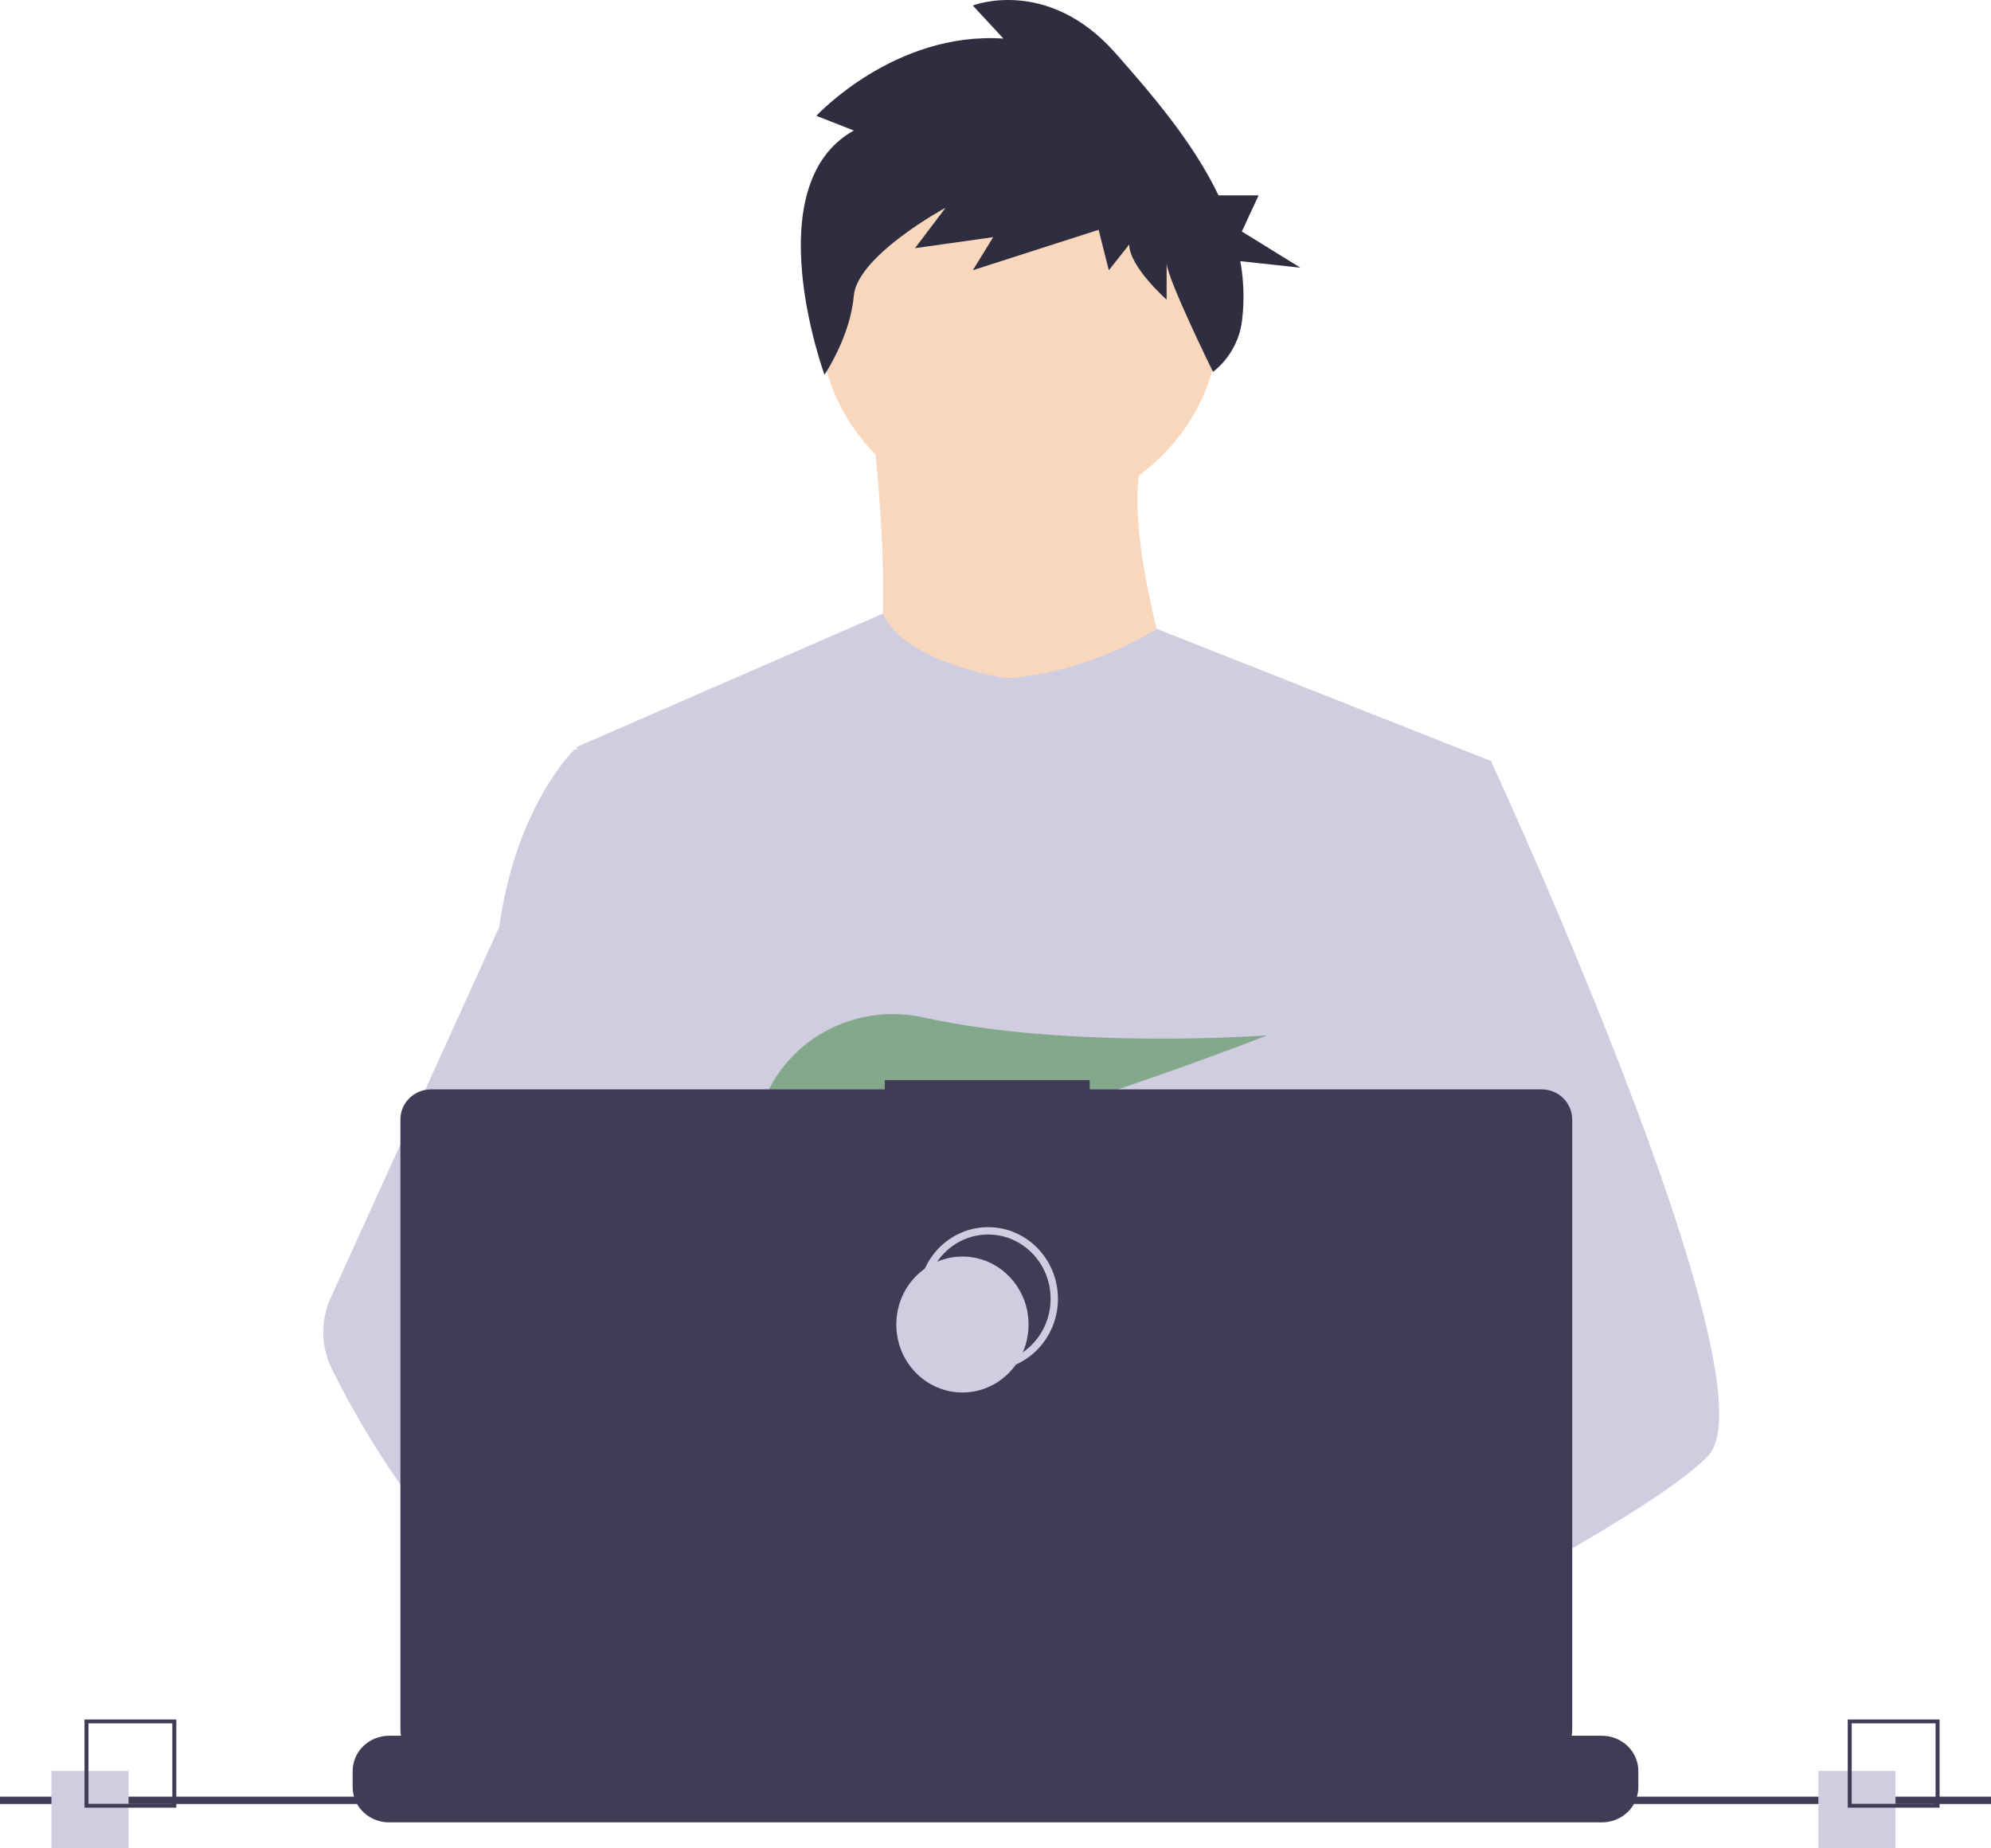 <?xml version="1.0" encoding="UTF-8"?>
<svg width="542px" height="503px" viewBox="0 0 542 503" version="1.1" xmlns="http://www.w3.org/2000/svg" xmlns:xlink="http://www.w3.org/1999/xlink">
    <title>dev</title>
    <g id="Page-1" stroke="none" stroke-width="1" fill="none" fill-rule="evenodd">
        <g id="Artboard" transform="translate(-207, -1329)">
            <g id="dev" transform="translate(207, 1329)">
                <ellipse id="Oval" fill="#F8D7BD" fill-rule="nonzero" cx="277.5" cy="86.5" rx="54.5" ry="53.5"></ellipse>
                <path d="M237.117,113 C237.117,113 247.434,189.942 231.562,198.579 C215.69,207.215 326,208 326,208 C326,208 301.399,141.264 312.509,120.851 L237.117,113 Z" id="Path" fill="#F8D7BD" fill-rule="nonzero"></path>
                <path d="M406,207.181 L396.862,248.166 L377.541,334.878 L376.962,339.626 L370.294,394.602 L365.859,431.123 L362.884,455.655 C344.801,464.809 331.695,471.129 331.695,471.129 C331.695,471.129 330.568,465.562 328.751,458.439 C316.06,462.187 292.577,468.404 272.677,469.646 C279.924,477.602 283.254,485.075 278.737,490.591 C265.104,507.219 208.823,472.385 189.138,459.396 C188.68,462.506 188.506,465.65 188.619,468.791 L173.555,457.379 L175.046,431.123 L177.56,386.697 L180.72,330.984 C179.724,328.598 178.889,326.15 178.22,323.656 C173.607,307.496 168.007,275.227 163.712,248.166 C160.256,226.388 157.66,207.985 157.111,204.069 C157.037,203.558 157,203.295 157,203.295 L240.391,167 C246.317,180.537 273.99,184.607 273.99,184.607 C296.917,183.051 314.888,171.142 314.888,171.142 L406,207.181 Z" id="Path" fill="#D0CDE1" fill-rule="nonzero"></path>
                <path d="M337,456.443 C337,456.443 333.504,457.654 327.818,459.371 C315.25,463.184 291.994,469.508 272.286,470.771 C255.317,471.871 240.979,469.225 238.356,458.026 C237.232,453.21 238.826,449.249 242.301,445.994 C252.673,436.266 279.763,432.781 301.249,431.585 C307.317,431.25 312.929,431.094 317.6,431.035 C325.534,430.931 330.734,431.094 330.734,431.094 L330.859,431.585 L337,456.443 Z" id="Path" fill="#A0616A" fill-rule="nonzero"></path>
                <path d="M232.418,35.524 L222.234,31.521 C222.234,31.521 243.527,8.503 273.151,10.504 L264.819,1.497 C264.819,1.497 285.186,-6.509 303.701,14.507 C313.434,25.555 324.695,38.542 331.715,53.171 L342.621,53.171 L338.069,63.012 L354,72.853 L337.649,71.085 C338.623,76.474 338.773,81.976 338.092,87.409 C337.391,92.843 334.567,97.797 330.216,101.225 L330.216,101.225 C330.216,101.225 317.587,75.556 317.587,71.553 L317.587,81.561 C317.587,81.561 307.404,72.554 307.404,66.549 L301.849,73.554 L299.072,62.546 L264.819,73.554 L270.374,64.547 L249.081,67.55 L257.413,56.541 C257.413,56.541 233.344,69.551 232.418,80.56 C231.492,91.569 224.447,102 224.447,102 C224.447,102 205.571,50.536 232.418,35.524 Z" id="Path" fill="#2F2E41" fill-rule="nonzero"></path>
                <path d="M465.037,396.173 C459.487,402.128 445.735,411.099 429.063,420.81 C422.861,424.419 416.259,428.138 409.524,431.834 C393.453,440.658 376.626,449.401 362.74,456.465 C344.675,465.655 331.583,472 331.583,472 C331.583,472 330.456,466.411 328.641,459.259 C326.211,449.687 322.55,437.314 318.734,431.834 C318.601,431.644 318.468,431.468 318.334,431.292 C317.223,429.847 316.104,429.003 315,429.003 L370.142,395.168 L393.971,380.542 L376.803,339.973 L355.271,289.084 L368.268,248.148 L381.331,207 L405.812,207 C405.812,207 413.918,224.516 424.284,248.941 C425.833,252.593 427.433,256.4 429.063,260.332 C450.388,311.675 476.974,383.373 465.037,396.173 Z" id="Path" fill="#D0CDE1" fill-rule="nonzero"></path>
                <path d="M278.934,490.614 C265.231,507.156 208.66,472.501 188.874,459.578 C184.565,456.765 182,454.985 182,454.985 L200.101,431.45 L205.835,424 C205.835,424 210.964,426.653 218.546,430.97 C218.822,431.13 219.098,431.29 219.381,431.45 C225.919,435.193 234.127,440.085 242.41,445.543 C253.839,453.08 265.395,461.679 272.843,469.776 C280.127,477.691 283.474,485.126 278.934,490.614 Z" id="Path" fill="#A0616A" fill-rule="nonzero"></path>
                <path d="M218,430.81 C215.99,430.802 213.982,430.963 211.999,431.292 C194.968,434.181 189.945,449.4 188.516,459.595 C188.058,462.708 187.884,465.856 187.997,469 L172.951,457.577 L167.469,453.415 C154.275,448.874 142.519,440.807 132.325,431.292 C123.482,422.892 115.549,413.605 108.656,403.582 C101.79,393.703 95.669,383.339 90.343,372.573 C87.334,366.491 87.218,359.404 90.025,353.229 L108.656,312.238 L135.888,252.327 C136.088,250.901 136.308,249.506 136.548,248.144 C141.948,217.574 156.416,204 156.416,204 L167.469,204 L174.862,248.144 L184.048,302.986 L177.611,323.713 L162.735,371.579 L176.951,386.82 L218,430.81 Z" id="Path" fill="#D0CDE1" fill-rule="nonzero"></path>
                <path d="M230.99,303.351 L240.447,314.544 C243.961,313.865 247.63,313.066 251.409,312.169 L248.693,303.351 L255.335,311.212 C295.373,301.222 345,281.799 345,281.799 C345,281.799 291.423,285.784 251.419,276.918 C233.719,272.995 215.508,281.897 208.245,298.734 C204.023,308.521 204.686,317 219.659,317 C224.719,316.912 229.764,316.431 234.751,315.56 L230.99,303.351 Z" id="Path" fill="#84A88C" fill-rule="nonzero"></path>
                <path d="M446,482.041 L446,486.386 C446,487.579 445.774,488.761 445.327,489.872 C445.129,490.368 444.889,490.846 444.61,491.304 C442.818,494.217 439.573,496.001 436.071,496 L105.929,496 C102.427,496.002 99.182,494.217 97.39,491.304 C97.111,490.846 96.871,490.368 96.673,489.872 C96.226,488.761 96,487.579 96,486.386 L96,482.041 C96,479.491 97.045,477.045 98.907,475.242 C100.77,473.439 103.295,472.426 105.929,472.427 L124.959,472.427 L124.959,470.401 C124.959,470.295 125.002,470.192 125.08,470.117 C125.158,470.042 125.263,470 125.373,470 L135.302,470 C135.412,470 135.517,470.042 135.595,470.117 C135.673,470.192 135.716,470.295 135.716,470.401 L135.716,472.427 L141.919,472.427 L141.919,470.401 C141.919,470.295 141.962,470.192 142.04,470.117 C142.118,470.042 142.223,470 142.333,470 L152.262,470 C152.372,470 152.477,470.042 152.555,470.117 C152.633,470.192 152.676,470.295 152.676,470.401 L152.676,472.427 L158.886,472.427 L158.886,470.401 C158.886,470.295 158.93,470.192 159.007,470.117 C159.085,470.042 159.19,470 159.3,470 L169.229,470 C169.339,470 169.445,470.042 169.522,470.117 C169.6,470.192 169.644,470.295 169.643,470.401 L169.643,472.427 L175.846,472.427 L175.846,470.401 C175.846,470.295 175.89,470.192 175.967,470.117 C176.045,470.042 176.15,470 176.26,470 L186.189,470 C186.299,470 186.405,470.042 186.482,470.117 C186.56,470.192 186.603,470.295 186.603,470.401 L186.603,472.427 L192.806,472.427 L192.806,470.401 C192.806,470.295 192.85,470.192 192.927,470.117 C193.005,470.042 193.11,470 193.22,470 L203.149,470 C203.259,470 203.364,470.042 203.442,470.117 C203.52,470.192 203.563,470.295 203.563,470.401 L203.563,472.427 L209.773,472.427 L209.773,470.401 C209.773,470.295 209.817,470.192 209.895,470.117 C209.972,470.042 210.078,470 210.187,470 L220.116,470 C220.226,470 220.332,470.042 220.409,470.117 C220.487,470.192 220.531,470.295 220.531,470.401 L220.531,472.427 L226.733,472.427 L226.733,470.401 C226.733,470.295 226.777,470.192 226.854,470.117 C226.932,470.042 227.038,470 227.147,470 L304.924,470 C305.033,470 305.139,470.042 305.216,470.117 C305.294,470.192 305.338,470.295 305.338,470.401 L305.338,472.427 L311.548,472.427 L311.548,470.401 C311.548,470.295 311.591,470.192 311.669,470.117 C311.747,470.042 311.852,470 311.962,470 L321.891,470 C322.119,470.002 322.303,470.18 322.305,470.401 L322.305,472.427 L328.508,472.427 L328.508,470.401 C328.508,470.295 328.551,470.192 328.629,470.117 C328.707,470.042 328.812,470 328.922,470 L338.851,470 C338.961,470 339.066,470.042 339.144,470.117 C339.221,470.192 339.265,470.295 339.265,470.401 L339.265,472.427 L345.468,472.427 L345.468,470.401 C345.468,470.295 345.511,470.192 345.589,470.117 C345.666,470.042 345.772,470 345.882,470 L355.811,470 C355.921,470 356.026,470.042 356.104,470.117 C356.181,470.192 356.225,470.295 356.225,470.401 L356.225,472.427 L362.435,472.427 L362.435,470.401 C362.435,470.295 362.478,470.192 362.556,470.117 C362.634,470.042 362.739,470 362.849,470 L372.778,470 C373.004,470.003 373.186,470.182 373.185,470.401 L373.185,472.427 L379.395,472.427 L379.395,470.401 C379.395,470.295 379.438,470.192 379.516,470.117 C379.594,470.042 379.699,470 379.809,470 L389.738,470 C389.848,470 389.953,470.042 390.031,470.117 C390.109,470.192 390.152,470.295 390.152,470.401 L390.152,472.427 L396.355,472.427 L396.355,470.401 C396.355,470.295 396.398,470.192 396.476,470.117 C396.554,470.042 396.659,470 396.769,470 L406.698,470 C406.808,470 406.913,470.042 406.991,470.117 C407.069,470.192 407.112,470.295 407.112,470.401 L407.112,472.427 L436.071,472.427 C438.705,472.426 441.23,473.439 443.093,475.242 C444.955,477.045 446,479.491 446,482.041 L446,482.041 Z" id="Path" fill="#3F3D56" fill-rule="nonzero"></path>
                <rect id="Rectangle" fill="#3F3D56" fill-rule="nonzero" x="0" y="489" width="542" height="2"></rect>
                <path d="M419.678,296.5 L296.647,296.5 L296.647,294 L240.86,294 L240.86,296.5 L117.322,296.5 C112.726,296.5 109,300.173 109,304.705 L109,470.795 C109,475.327 112.726,479 117.322,479 L419.678,479 C424.274,479 428,475.327 428,470.795 L428,304.705 C428,302.529 427.123,300.442 425.563,298.903 C424.002,297.364 421.885,296.5 419.678,296.5 L419.678,296.5 Z" id="Path" fill="#3F3D56" fill-rule="nonzero"></path>
                <ellipse id="Oval" stroke="#D0CDE1" stroke-width="2" cx="269" cy="353.5" rx="18" ry="18.5"></ellipse>
                <ellipse id="Oval" fill="#D0CDE1" fill-rule="nonzero" cx="262" cy="360.5" rx="18" ry="18.5"></ellipse>
                <rect id="Rectangle" fill="#D0CDE1" fill-rule="nonzero" x="14" y="482" width="21" height="21"></rect>
                <path d="M23,468 L23,492 L48,492 L48,468 L23,468 Z M46.912,490.955 L24.081,490.955 L24.081,469.045 L46.912,469.045 L46.912,490.955 Z" id="Shape" fill="#3F3D56" fill-rule="nonzero"></path>
                <rect id="Rectangle" fill="#D0CDE1" fill-rule="nonzero" x="495" y="482" width="21" height="21"></rect>
                <path d="M503,468 L503,492 L528,492 L528,468 L503,468 Z M526.912,490.955 L504.081,490.955 L504.081,469.045 L526.912,469.045 L526.912,490.955 Z" id="Shape" fill="#3F3D56" fill-rule="nonzero"></path>
            </g>
        </g>
    </g>
</svg>